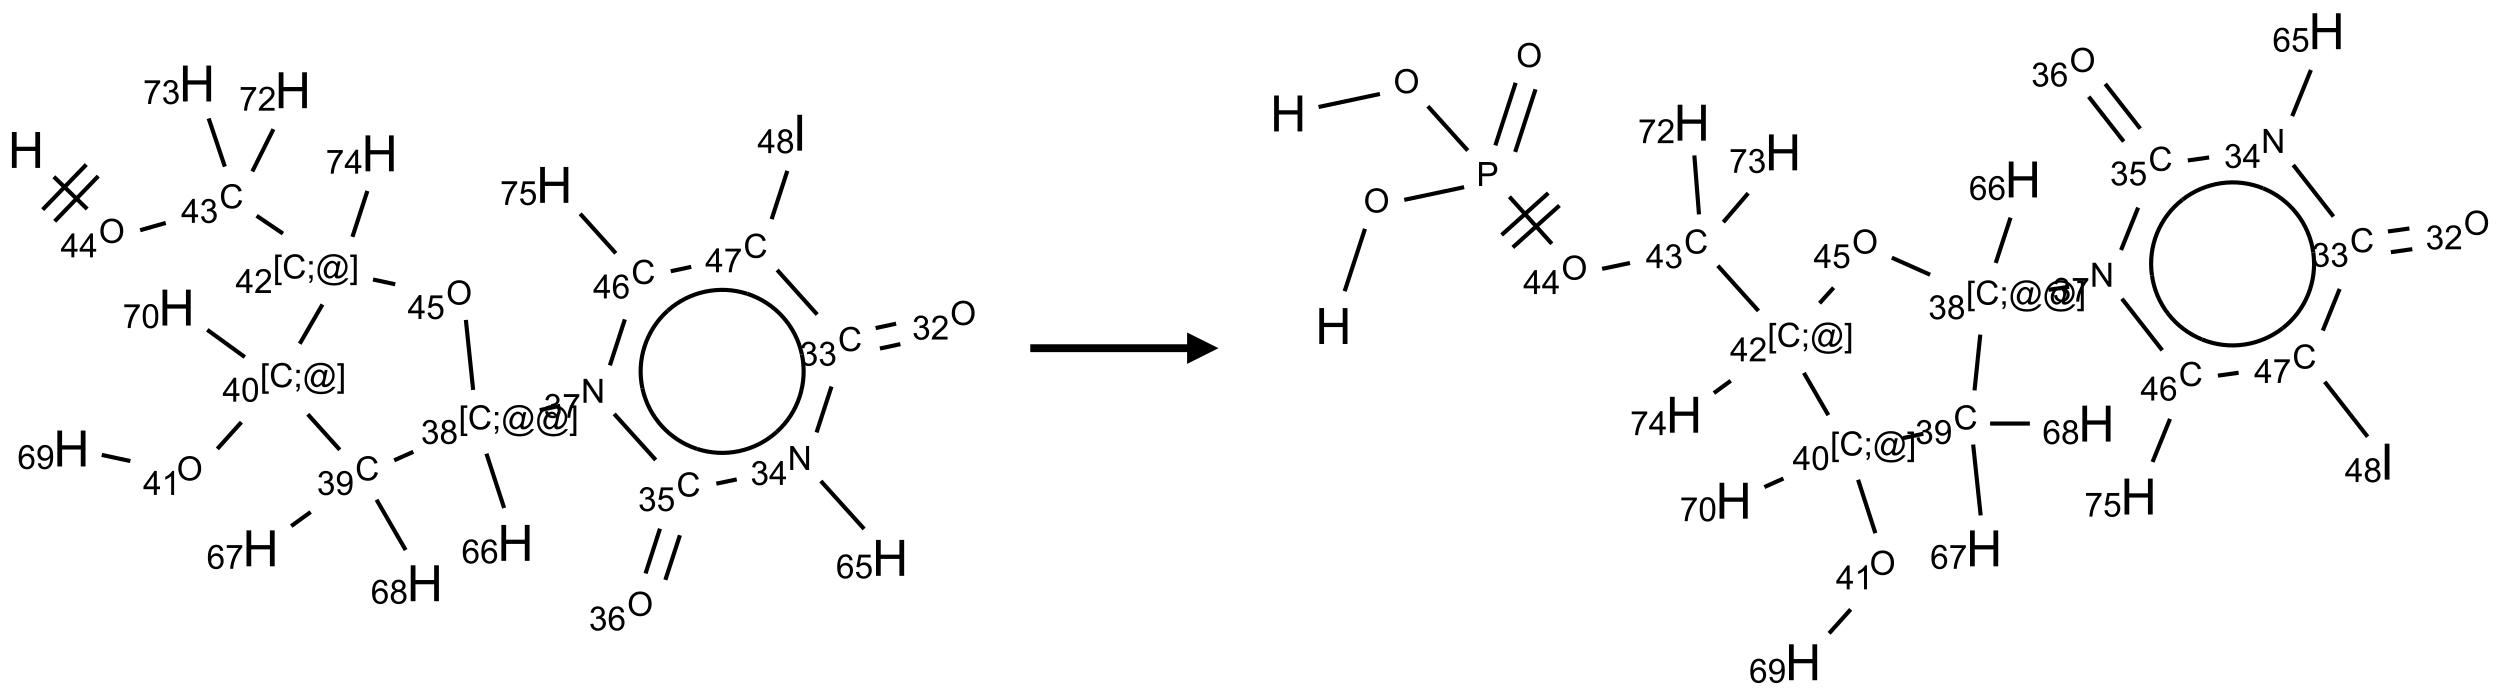 <?xml version="1.0" encoding="UTF-8"?>
<svg xmlns="http://www.w3.org/2000/svg" xmlns:xlink="http://www.w3.org/1999/xlink" width="797" height="222" viewBox="0 0 797 222">
<defs>
<g>
<g id="glyph-0-0">
<path d="M 2 0 L 2 -10 L 10 -10 L 10 0 Z M 2.25 -0.25 L 9.75 -0.25 L 9.75 -9.75 L 2.25 -9.75 Z M 2.25 -0.25 "/>
</g>
<g id="glyph-0-1">
<path d="M 1.281 0 L 1.281 -11.453 L 2.797 -11.453 L 2.797 -6.75 L 8.75 -6.75 L 8.75 -11.453 L 10.266 -11.453 L 10.266 0 L 8.75 0 L 8.75 -5.398 L 2.797 -5.398 L 2.797 0 Z M 1.281 0 "/>
</g>
<g id="glyph-0-2">
<path d="M 1.492 0 L 1.492 -11.453 L 3.008 -11.453 L 3.008 0 Z M 1.492 0 "/>
</g>
<g id="glyph-1-0">
<path d="M 1.332 0 L 1.332 -6.668 L 6.668 -6.668 L 6.668 0 Z M 1.5 -0.168 L 6.5 -0.168 L 6.5 -6.5 L 1.5 -6.5 Z M 1.5 -0.168 "/>
</g>
<g id="glyph-1-1">
<path d="M 0.516 -3.719 C 0.516 -4.984 0.855 -5.977 1.535 -6.695 C 2.215 -7.414 3.094 -7.77 4.172 -7.77 C 4.875 -7.77 5.512 -7.602 6.078 -7.266 C 6.645 -6.93 7.074 -6.461 7.371 -5.855 C 7.668 -5.254 7.816 -4.57 7.816 -3.809 C 7.816 -3.035 7.66 -2.34 7.348 -1.73 C 7.035 -1.117 6.594 -0.656 6.02 -0.34 C 5.449 -0.027 4.828 0.129 4.168 0.129 C 3.449 0.129 2.805 -0.043 2.238 -0.391 C 1.672 -0.738 1.246 -1.211 0.953 -1.812 C 0.66 -2.414 0.516 -3.047 0.516 -3.719 Z M 1.559 -3.703 C 1.559 -2.781 1.805 -2.059 2.301 -1.527 C 2.793 -1 3.414 -0.734 4.16 -0.734 C 4.922 -0.734 5.547 -1 6.039 -1.535 C 6.531 -2.07 6.777 -2.828 6.777 -3.812 C 6.777 -4.434 6.672 -4.977 6.461 -5.441 C 6.25 -5.902 5.945 -6.262 5.539 -6.52 C 5.133 -6.773 4.68 -6.902 4.176 -6.902 C 3.461 -6.902 2.848 -6.656 2.332 -6.164 C 1.816 -5.672 1.559 -4.852 1.559 -3.703 Z M 1.559 -3.703 "/>
</g>
<g id="glyph-1-2">
<path d="M 3.449 0 L 3.449 -1.828 L 0.137 -1.828 L 0.137 -2.688 L 3.621 -7.637 L 4.387 -7.637 L 4.387 -2.688 L 5.418 -2.688 L 5.418 -1.828 L 4.387 -1.828 L 4.387 0 Z M 3.449 -2.688 L 3.449 -6.129 L 1.059 -2.688 Z M 3.449 -2.688 "/>
</g>
<g id="glyph-1-3">
<path d="M 6.27 -2.676 L 7.281 -2.422 C 7.07 -1.594 6.688 -0.961 6.137 -0.523 C 5.586 -0.086 4.914 0.129 4.121 0.129 C 3.297 0.129 2.629 -0.039 2.113 -0.371 C 1.598 -0.707 1.203 -1.191 0.934 -1.828 C 0.664 -2.465 0.531 -3.145 0.531 -3.875 C 0.531 -4.672 0.684 -5.363 0.988 -5.957 C 1.293 -6.547 1.723 -6.996 2.285 -7.305 C 2.844 -7.613 3.461 -7.766 4.137 -7.766 C 4.898 -7.766 5.543 -7.57 6.062 -7.184 C 6.582 -6.793 6.945 -6.246 7.152 -5.543 L 6.156 -5.309 C 5.98 -5.863 5.723 -6.266 5.387 -6.52 C 5.051 -6.773 4.625 -6.902 4.113 -6.902 C 3.527 -6.902 3.039 -6.762 2.645 -6.48 C 2.25 -6.199 1.973 -5.82 1.812 -5.348 C 1.652 -4.871 1.574 -4.383 1.574 -3.879 C 1.574 -3.23 1.668 -2.664 1.855 -2.18 C 2.047 -1.695 2.34 -1.332 2.738 -1.094 C 3.137 -0.855 3.57 -0.734 4.035 -0.734 C 4.602 -0.734 5.082 -0.898 5.473 -1.223 C 5.867 -1.551 6.133 -2.035 6.27 -2.676 Z M 6.27 -2.676 "/>
</g>
<g id="glyph-1-4">
<path d="M 0.449 -2.016 L 1.387 -2.141 C 1.492 -1.609 1.676 -1.227 1.934 -0.992 C 2.191 -0.758 2.508 -0.641 2.879 -0.641 C 3.32 -0.641 3.695 -0.793 3.996 -1.098 C 4.301 -1.402 4.453 -1.781 4.453 -2.234 C 4.453 -2.664 4.312 -3.02 4.031 -3.301 C 3.75 -3.578 3.391 -3.719 2.957 -3.719 C 2.781 -3.719 2.562 -3.684 2.297 -3.613 L 2.402 -4.438 C 2.465 -4.43 2.516 -4.426 2.551 -4.426 C 2.949 -4.426 3.312 -4.531 3.629 -4.738 C 3.949 -4.949 4.109 -5.27 4.109 -5.703 C 4.109 -6.047 3.992 -6.332 3.762 -6.559 C 3.527 -6.785 3.227 -6.895 2.859 -6.895 C 2.496 -6.895 2.191 -6.781 1.949 -6.551 C 1.707 -6.324 1.547 -5.98 1.48 -5.52 L 0.543 -5.688 C 0.656 -6.316 0.918 -6.805 1.324 -7.148 C 1.73 -7.492 2.234 -7.668 2.84 -7.668 C 3.254 -7.668 3.641 -7.578 3.988 -7.398 C 4.34 -7.219 4.609 -6.977 4.793 -6.668 C 4.98 -6.359 5.074 -6.031 5.074 -5.684 C 5.074 -5.352 4.984 -5.051 4.809 -4.781 C 4.629 -4.512 4.367 -4.297 4.02 -4.137 C 4.473 -4.031 4.824 -3.816 5.074 -3.488 C 5.324 -3.16 5.449 -2.75 5.449 -2.254 C 5.449 -1.59 5.203 -1.023 4.719 -0.559 C 4.234 -0.098 3.617 0.137 2.875 0.137 C 2.203 0.137 1.648 -0.062 1.207 -0.465 C 0.762 -0.863 0.512 -1.379 0.449 -2.016 Z M 0.449 -2.016 "/>
</g>
<g id="glyph-1-5">
<path d="M 0.723 2.121 L 0.723 -7.637 L 2.793 -7.637 L 2.793 -6.859 L 1.66 -6.859 L 1.66 1.344 L 2.793 1.344 L 2.793 2.121 Z M 0.723 2.121 "/>
</g>
<g id="glyph-1-6">
<path d="M 0.949 -4.465 L 0.949 -5.531 L 2.016 -5.531 L 2.016 -4.465 Z M 0.949 0 L 0.949 -1.066 L 2.016 -1.066 L 2.016 0 C 2.016 0.391 1.945 0.711 1.809 0.949 C 1.668 1.191 1.449 1.379 1.145 1.512 L 0.887 1.109 C 1.082 1.023 1.23 0.895 1.324 0.727 C 1.418 0.559 1.469 0.316 1.48 0 Z M 0.949 0 "/>
</g>
<g id="glyph-1-7">
<path d="M 6.047 -0.848 C 5.82 -0.59 5.57 -0.379 5.289 -0.223 C 5.008 -0.062 4.73 0.016 4.449 0.016 C 4.141 0.016 3.84 -0.074 3.547 -0.254 C 3.254 -0.434 3.02 -0.715 2.836 -1.09 C 2.652 -1.465 2.562 -1.875 2.562 -2.324 C 2.562 -2.875 2.703 -3.43 2.988 -3.98 C 3.27 -4.535 3.621 -4.953 4.043 -5.23 C 4.461 -5.508 4.871 -5.645 5.266 -5.645 C 5.566 -5.645 5.855 -5.566 6.129 -5.41 C 6.402 -5.25 6.641 -5.012 6.84 -4.688 L 7.016 -5.496 L 7.949 -5.496 L 7.199 -2 C 7.094 -1.516 7.043 -1.246 7.043 -1.191 C 7.043 -1.098 7.078 -1.02 7.148 -0.949 C 7.219 -0.883 7.305 -0.848 7.406 -0.848 C 7.59 -0.848 7.832 -0.953 8.129 -1.168 C 8.527 -1.445 8.84 -1.816 9.07 -2.285 C 9.301 -2.75 9.418 -3.234 9.418 -3.73 C 9.418 -4.309 9.27 -4.852 8.973 -5.355 C 8.676 -5.859 8.23 -6.262 7.645 -6.562 C 7.055 -6.863 6.406 -7.016 5.691 -7.016 C 4.879 -7.016 4.137 -6.824 3.465 -6.445 C 2.793 -6.066 2.273 -5.52 1.902 -4.809 C 1.535 -4.098 1.348 -3.34 1.348 -2.527 C 1.348 -1.676 1.535 -0.941 1.902 -0.328 C 2.273 0.285 2.809 0.742 3.508 1.035 C 4.207 1.328 4.984 1.473 5.832 1.473 C 6.742 1.473 7.504 1.32 8.121 1.016 C 8.734 0.711 9.195 0.34 9.5 -0.098 L 10.441 -0.098 C 10.266 0.266 9.961 0.637 9.531 1.016 C 9.102 1.395 8.59 1.695 7.996 1.914 C 7.402 2.133 6.688 2.246 5.848 2.246 C 5.078 2.246 4.367 2.145 3.715 1.949 C 3.066 1.75 2.512 1.453 2.051 1.055 C 1.594 0.656 1.25 0.199 1.016 -0.316 C 0.723 -0.973 0.578 -1.684 0.578 -2.441 C 0.578 -3.289 0.75 -4.098 1.098 -4.863 C 1.523 -5.805 2.125 -6.527 2.902 -7.027 C 3.684 -7.527 4.629 -7.777 5.738 -7.777 C 6.602 -7.777 7.375 -7.602 8.059 -7.246 C 8.746 -6.895 9.285 -6.371 9.684 -5.672 C 10.02 -5.07 10.188 -4.418 10.188 -3.715 C 10.188 -2.707 9.832 -1.812 9.125 -1.031 C 8.492 -0.328 7.801 0.02 7.051 0.02 C 6.812 0.02 6.617 -0.016 6.473 -0.09 C 6.324 -0.16 6.215 -0.266 6.145 -0.402 C 6.102 -0.488 6.066 -0.637 6.047 -0.848 Z M 3.527 -2.262 C 3.527 -1.785 3.641 -1.414 3.863 -1.152 C 4.09 -0.887 4.348 -0.754 4.641 -0.754 C 4.836 -0.754 5.039 -0.812 5.254 -0.93 C 5.469 -1.047 5.676 -1.219 5.871 -1.449 C 6.066 -1.676 6.23 -1.969 6.355 -2.32 C 6.48 -2.672 6.543 -3.027 6.543 -3.379 C 6.543 -3.852 6.426 -4.219 6.191 -4.48 C 5.957 -4.738 5.672 -4.871 5.332 -4.871 C 5.109 -4.871 4.902 -4.812 4.707 -4.699 C 4.512 -4.586 4.32 -4.406 4.137 -4.156 C 3.953 -3.906 3.805 -3.602 3.691 -3.246 C 3.582 -2.887 3.527 -2.559 3.527 -2.262 Z M 3.527 -2.262 "/>
</g>
<g id="glyph-1-8">
<path d="M 2.27 2.121 L 0.203 2.121 L 0.203 1.344 L 1.332 1.344 L 1.332 -6.859 L 0.203 -6.859 L 0.203 -7.637 L 2.27 -7.637 Z M 2.27 2.121 "/>
</g>
<g id="glyph-1-9">
<path d="M 5.371 -0.902 L 5.371 0 L 0.324 0 C 0.316 -0.227 0.352 -0.441 0.434 -0.652 C 0.562 -0.996 0.766 -1.332 1.051 -1.668 C 1.332 -2 1.742 -2.387 2.277 -2.824 C 3.105 -3.504 3.668 -4.043 3.957 -4.441 C 4.25 -4.84 4.395 -5.215 4.395 -5.566 C 4.395 -5.938 4.262 -6.254 3.996 -6.508 C 3.73 -6.762 3.387 -6.891 2.957 -6.891 C 2.508 -6.891 2.145 -6.754 1.875 -6.484 C 1.605 -6.215 1.469 -5.84 1.465 -5.359 L 0.5 -5.457 C 0.566 -6.176 0.812 -6.727 1.246 -7.102 C 1.676 -7.477 2.254 -7.668 2.98 -7.668 C 3.711 -7.668 4.293 -7.465 4.719 -7.059 C 5.145 -6.652 5.359 -6.148 5.359 -5.547 C 5.359 -5.242 5.297 -4.941 5.172 -4.645 C 5.047 -4.352 4.84 -4.039 4.551 -3.715 C 4.262 -3.387 3.777 -2.938 3.105 -2.371 C 2.543 -1.898 2.18 -1.578 2.02 -1.41 C 1.859 -1.242 1.73 -1.07 1.625 -0.902 Z M 5.371 -0.902 "/>
</g>
<g id="glyph-1-10">
<path d="M 0.504 -6.637 L 0.504 -7.535 L 5.449 -7.535 L 5.449 -6.809 C 4.961 -6.289 4.48 -5.602 4.004 -4.746 C 3.527 -3.887 3.156 -3.004 2.895 -2.098 C 2.707 -1.461 2.59 -0.762 2.535 0 L 1.574 0 C 1.582 -0.602 1.703 -1.328 1.926 -2.176 C 2.152 -3.027 2.477 -3.848 2.898 -4.637 C 3.32 -5.426 3.77 -6.094 4.246 -6.637 Z M 0.504 -6.637 "/>
</g>
<g id="glyph-1-11">
<path d="M 0.441 -3.766 C 0.441 -4.668 0.535 -5.395 0.723 -5.945 C 0.906 -6.496 1.184 -6.922 1.551 -7.219 C 1.918 -7.516 2.375 -7.668 2.934 -7.668 C 3.344 -7.668 3.703 -7.586 4.012 -7.418 C 4.32 -7.254 4.574 -7.016 4.777 -6.707 C 4.977 -6.395 5.137 -6.016 5.25 -5.57 C 5.363 -5.125 5.422 -4.523 5.422 -3.766 C 5.422 -2.871 5.328 -2.148 5.145 -1.598 C 4.961 -1.047 4.688 -0.621 4.32 -0.32 C 3.953 -0.02 3.492 0.129 2.934 0.129 C 2.195 0.129 1.617 -0.133 1.199 -0.66 C 0.695 -1.297 0.441 -2.332 0.441 -3.766 Z M 1.406 -3.766 C 1.406 -2.512 1.555 -1.68 1.848 -1.262 C 2.141 -0.848 2.5 -0.641 2.934 -0.641 C 3.363 -0.641 3.727 -0.848 4.02 -1.266 C 4.312 -1.684 4.457 -2.516 4.457 -3.766 C 4.457 -5.023 4.312 -5.859 4.02 -6.27 C 3.727 -6.684 3.359 -6.891 2.922 -6.891 C 2.492 -6.891 2.148 -6.707 1.891 -6.344 C 1.566 -5.879 1.406 -5.02 1.406 -3.766 Z M 1.406 -3.766 "/>
</g>
<g id="glyph-1-12">
<path d="M 3.973 0 L 3.035 0 L 3.035 -5.973 C 2.809 -5.758 2.516 -5.543 2.148 -5.328 C 1.781 -5.113 1.453 -4.953 1.16 -4.844 L 1.16 -5.75 C 1.684 -5.996 2.145 -6.297 2.535 -6.645 C 2.93 -6.996 3.207 -7.336 3.371 -7.668 L 3.973 -7.668 Z M 3.973 0 "/>
</g>
<g id="glyph-1-13">
<path d="M 5.309 -5.766 L 4.375 -5.691 C 4.293 -6.059 4.172 -6.328 4.02 -6.496 C 3.766 -6.762 3.453 -6.895 3.082 -6.895 C 2.785 -6.895 2.523 -6.812 2.297 -6.645 C 2 -6.43 1.77 -6.117 1.598 -5.703 C 1.43 -5.289 1.34 -4.703 1.332 -3.938 C 1.559 -4.281 1.836 -4.535 2.16 -4.703 C 2.488 -4.871 2.828 -4.953 3.188 -4.953 C 3.812 -4.953 4.344 -4.723 4.785 -4.262 C 5.223 -3.801 5.441 -3.207 5.441 -2.48 C 5.441 -2 5.34 -1.555 5.133 -1.145 C 4.926 -0.73 4.641 -0.418 4.281 -0.199 C 3.922 0.02 3.512 0.129 3.051 0.129 C 2.27 0.129 1.633 -0.156 1.141 -0.73 C 0.648 -1.305 0.402 -2.254 0.402 -3.574 C 0.402 -5.051 0.672 -6.121 1.219 -6.793 C 1.695 -7.375 2.336 -7.668 3.141 -7.668 C 3.742 -7.668 4.234 -7.5 4.617 -7.16 C 5 -6.824 5.23 -6.359 5.309 -5.766 Z M 1.48 -2.473 C 1.48 -2.152 1.547 -1.844 1.684 -1.547 C 1.82 -1.25 2.016 -1.027 2.262 -0.871 C 2.508 -0.719 2.766 -0.641 3.035 -0.641 C 3.434 -0.641 3.773 -0.801 4.059 -1.121 C 4.344 -1.441 4.484 -1.875 4.484 -2.422 C 4.484 -2.949 4.344 -3.367 4.062 -3.668 C 3.781 -3.973 3.426 -4.125 3 -4.125 C 2.578 -4.125 2.219 -3.973 1.922 -3.668 C 1.625 -3.363 1.48 -2.969 1.48 -2.473 Z M 1.48 -2.473 "/>
</g>
<g id="glyph-1-14">
<path d="M 0.582 -1.766 L 1.484 -1.848 C 1.562 -1.426 1.707 -1.117 1.922 -0.926 C 2.137 -0.734 2.414 -0.641 2.75 -0.641 C 3.039 -0.641 3.289 -0.707 3.508 -0.84 C 3.727 -0.973 3.902 -1.148 4.043 -1.367 C 4.18 -1.586 4.297 -1.887 4.391 -2.262 C 4.484 -2.637 4.531 -3.016 4.531 -3.406 C 4.531 -3.449 4.531 -3.512 4.527 -3.594 C 4.34 -3.297 4.082 -3.055 3.758 -2.867 C 3.434 -2.68 3.082 -2.59 2.703 -2.59 C 2.07 -2.59 1.535 -2.816 1.098 -3.277 C 0.66 -3.734 0.441 -4.34 0.441 -5.09 C 0.441 -5.863 0.672 -6.484 1.129 -6.957 C 1.586 -7.43 2.156 -7.668 2.844 -7.668 C 3.34 -7.668 3.793 -7.531 4.207 -7.266 C 4.617 -7 4.93 -6.617 5.145 -6.121 C 5.355 -5.629 5.465 -4.91 5.465 -3.973 C 5.465 -2.996 5.359 -2.223 5.145 -1.645 C 4.934 -1.066 4.617 -0.625 4.199 -0.324 C 3.781 -0.02 3.293 0.129 2.73 0.129 C 2.133 0.129 1.645 -0.035 1.266 -0.367 C 0.887 -0.699 0.66 -1.164 0.582 -1.766 Z M 4.422 -5.137 C 4.422 -5.676 4.277 -6.102 3.992 -6.418 C 3.707 -6.734 3.359 -6.891 2.957 -6.891 C 2.543 -6.891 2.18 -6.719 1.871 -6.379 C 1.562 -6.039 1.406 -5.598 1.406 -5.059 C 1.406 -4.57 1.555 -4.176 1.848 -3.871 C 2.141 -3.566 2.5 -3.418 2.934 -3.418 C 3.367 -3.418 3.723 -3.57 4.004 -3.871 C 4.281 -4.176 4.422 -4.598 4.422 -5.137 Z M 4.422 -5.137 "/>
</g>
<g id="glyph-1-15">
<path d="M 1.887 -4.141 C 1.496 -4.281 1.207 -4.484 1.02 -4.75 C 0.832 -5.016 0.738 -5.328 0.738 -5.699 C 0.738 -6.254 0.938 -6.719 1.34 -7.098 C 1.738 -7.477 2.27 -7.668 2.934 -7.668 C 3.598 -7.668 4.137 -7.473 4.543 -7.086 C 4.949 -6.699 5.152 -6.227 5.152 -5.672 C 5.152 -5.316 5.059 -5.008 4.871 -4.746 C 4.688 -4.484 4.406 -4.281 4.027 -4.141 C 4.496 -3.988 4.852 -3.742 5.098 -3.402 C 5.34 -3.062 5.465 -2.656 5.465 -2.184 C 5.465 -1.531 5.234 -0.98 4.77 -0.535 C 4.309 -0.09 3.703 0.129 2.949 0.129 C 2.195 0.129 1.586 -0.094 1.125 -0.539 C 0.664 -0.984 0.434 -1.543 0.434 -2.207 C 0.434 -2.703 0.559 -3.121 0.809 -3.457 C 1.062 -3.793 1.422 -4.02 1.887 -4.141 Z M 1.699 -5.73 C 1.699 -5.367 1.812 -5.074 2.047 -4.844 C 2.281 -4.613 2.582 -4.5 2.953 -4.5 C 3.312 -4.5 3.609 -4.613 3.84 -4.84 C 4.07 -5.066 4.188 -5.348 4.188 -5.676 C 4.188 -6.02 4.07 -6.309 3.832 -6.543 C 3.594 -6.777 3.297 -6.895 2.941 -6.895 C 2.586 -6.895 2.289 -6.781 2.051 -6.551 C 1.816 -6.324 1.699 -6.047 1.699 -5.73 Z M 1.395 -2.203 C 1.395 -1.938 1.461 -1.676 1.586 -1.426 C 1.711 -1.176 1.902 -0.984 2.152 -0.848 C 2.402 -0.711 2.672 -0.641 2.957 -0.641 C 3.406 -0.641 3.777 -0.785 4.066 -1.074 C 4.359 -1.363 4.504 -1.727 4.504 -2.172 C 4.504 -2.625 4.355 -2.996 4.055 -3.293 C 3.754 -3.586 3.379 -3.734 2.926 -3.734 C 2.484 -3.734 2.121 -3.59 1.832 -3.297 C 1.543 -3.004 1.395 -2.641 1.395 -2.203 Z M 1.395 -2.203 "/>
</g>
<g id="glyph-1-16">
<path d="M 0.812 0 L 0.812 -7.637 L 1.848 -7.637 L 5.859 -1.641 L 5.859 -7.637 L 6.828 -7.637 L 6.828 0 L 5.793 0 L 1.781 -6 L 1.781 0 Z M 0.812 0 "/>
</g>
<g id="glyph-1-17">
<path d="M 0.441 -2 L 1.426 -2.082 C 1.5 -1.605 1.668 -1.242 1.934 -1.004 C 2.199 -0.762 2.52 -0.641 2.895 -0.641 C 3.348 -0.641 3.73 -0.812 4.043 -1.152 C 4.355 -1.492 4.512 -1.941 4.512 -2.504 C 4.512 -3.039 4.359 -3.461 4.059 -3.77 C 3.758 -4.078 3.367 -4.234 2.879 -4.234 C 2.578 -4.234 2.305 -4.164 2.062 -4.027 C 1.82 -3.891 1.629 -3.715 1.488 -3.496 L 0.609 -3.609 L 1.348 -7.531 L 5.145 -7.531 L 5.145 -6.637 L 2.098 -6.637 L 1.688 -4.582 C 2.145 -4.902 2.625 -5.062 3.129 -5.062 C 3.797 -5.062 4.359 -4.832 4.816 -4.371 C 5.277 -3.91 5.504 -3.312 5.504 -2.59 C 5.504 -1.898 5.305 -1.301 4.902 -0.797 C 4.41 -0.18 3.742 0.129 2.895 0.129 C 2.199 0.129 1.633 -0.062 1.195 -0.453 C 0.758 -0.844 0.504 -1.359 0.441 -2 Z M 0.441 -2 "/>
</g>
<g id="glyph-1-18">
<path d="M 0.824 0 L 0.824 -7.637 L 3.703 -7.637 C 4.211 -7.637 4.598 -7.609 4.863 -7.562 C 5.238 -7.5 5.555 -7.383 5.809 -7.207 C 6.062 -7.031 6.266 -6.785 6.418 -6.469 C 6.574 -6.152 6.652 -5.805 6.652 -5.426 C 6.652 -4.777 6.445 -4.227 6.031 -3.777 C 5.617 -3.328 4.871 -3.105 3.793 -3.105 L 1.832 -3.105 L 1.832 0 Z M 1.832 -4.004 L 3.809 -4.004 C 4.461 -4.004 4.922 -4.125 5.199 -4.371 C 5.473 -4.613 5.609 -4.953 5.609 -5.395 C 5.609 -5.715 5.527 -5.988 5.367 -6.215 C 5.207 -6.441 4.992 -6.594 4.73 -6.668 C 4.559 -6.711 4.246 -6.734 3.785 -6.734 L 1.832 -6.734 Z M 1.832 -4.004 "/>
</g>
</g>
</defs>
<path fill="none" stroke-width="0.033" stroke-linecap="butt" stroke-linejoin="miter" stroke="rgb(0%, 0%, 0%)" stroke-opacity="1" stroke-miterlimit="10" d="M 0.222 0.743 L 0.488 1 " transform="matrix(40, 0, 0, 40, 8.279, 26.629)"/>
<path fill="none" stroke-width="0.033" stroke-linecap="butt" stroke-linejoin="miter" stroke="rgb(0%, 0%, 0%)" stroke-opacity="1" stroke-miterlimit="10" d="M 0.229 1.098 L 0.576 0.738 " transform="matrix(40, 0, 0, 40, 8.279, 26.629)"/>
<path fill="none" stroke-width="0.033" stroke-linecap="butt" stroke-linejoin="miter" stroke="rgb(0%, 0%, 0%)" stroke-opacity="1" stroke-miterlimit="10" d="M 0.133 1.005 L 0.481 0.646 " transform="matrix(40, 0, 0, 40, 8.279, 26.629)"/>
<path fill="none" stroke-width="0.033" stroke-linecap="butt" stroke-linejoin="miter" stroke="rgb(0%, 0%, 0%)" stroke-opacity="1" stroke-miterlimit="10" d="M 0.91 1.169 L 1.114 1.111 " transform="matrix(40, 0, 0, 40, 8.279, 26.629)"/>
<path fill="none" stroke-width="0.033" stroke-linecap="butt" stroke-linejoin="miter" stroke="rgb(0%, 0%, 0%)" stroke-opacity="1" stroke-miterlimit="10" d="M 1.838 1.054 L 2.048 1.196 " transform="matrix(40, 0, 0, 40, 8.279, 26.629)"/>
<path fill="none" stroke-width="0.033" stroke-linecap="butt" stroke-linejoin="miter" stroke="rgb(0%, 0%, 0%)" stroke-opacity="1" stroke-miterlimit="10" d="M 2.602 1.222 L 2.721 0.856 " transform="matrix(40, 0, 0, 40, 8.279, 26.629)"/>
<path fill="none" stroke-width="0.033" stroke-linecap="butt" stroke-linejoin="miter" stroke="rgb(0%, 0%, 0%)" stroke-opacity="1" stroke-miterlimit="10" d="M 2.363 1.761 L 2.182 2.074 " transform="matrix(40, 0, 0, 40, 8.279, 26.629)"/>
<path fill="none" stroke-width="0.033" stroke-linecap="butt" stroke-linejoin="miter" stroke="rgb(0%, 0%, 0%)" stroke-opacity="1" stroke-miterlimit="10" d="M 1.717 2.699 L 1.525 2.912 " transform="matrix(40, 0, 0, 40, 8.279, 26.629)"/>
<path fill="none" stroke-width="0.033" stroke-linecap="butt" stroke-linejoin="miter" stroke="rgb(0%, 0%, 0%)" stroke-opacity="1" stroke-miterlimit="10" d="M 0.832 3.009 L 0.604 2.96 " transform="matrix(40, 0, 0, 40, 8.279, 26.629)"/>
<path fill="none" stroke-width="0.033" stroke-linecap="butt" stroke-linejoin="miter" stroke="rgb(0%, 0%, 0%)" stroke-opacity="1" stroke-miterlimit="10" d="M 1.744 2.18 L 1.445 1.963 " transform="matrix(40, 0, 0, 40, 8.279, 26.629)"/>
<path fill="none" stroke-width="0.033" stroke-linecap="butt" stroke-linejoin="miter" stroke="rgb(0%, 0%, 0%)" stroke-opacity="1" stroke-miterlimit="10" d="M 2.246 2.636 L 2.501 2.919 " transform="matrix(40, 0, 0, 40, 8.279, 26.629)"/>
<path fill="none" stroke-width="0.033" stroke-linecap="butt" stroke-linejoin="miter" stroke="rgb(0%, 0%, 0%)" stroke-opacity="1" stroke-miterlimit="10" d="M 2.269 3.415 L 2.114 3.527 " transform="matrix(40, 0, 0, 40, 8.279, 26.629)"/>
<path fill="none" stroke-width="0.033" stroke-linecap="butt" stroke-linejoin="miter" stroke="rgb(0%, 0%, 0%)" stroke-opacity="1" stroke-miterlimit="10" d="M 2.794 3.317 L 3.026 3.718 " transform="matrix(40, 0, 0, 40, 8.279, 26.629)"/>
<path fill="none" stroke-width="0.033" stroke-linecap="butt" stroke-linejoin="miter" stroke="rgb(0%, 0%, 0%)" stroke-opacity="1" stroke-miterlimit="10" d="M 2.935 3.003 L 3.087 2.935 " transform="matrix(40, 0, 0, 40, 8.279, 26.629)"/>
<path fill="none" stroke-width="0.033" stroke-linecap="butt" stroke-linejoin="miter" stroke="rgb(0%, 0%, 0%)" stroke-opacity="1" stroke-miterlimit="10" d="M 4.095 2.603 L 4.258 2.568 " transform="matrix(40, 0, 0, 40, 8.279, 26.629)"/>
<path fill="none" stroke-width="0.033" stroke-linecap="butt" stroke-linejoin="miter" stroke="rgb(0%, 0%, 0%)" stroke-opacity="1" stroke-miterlimit="10" d="M 4.688 2.633 L 5.019 3 " transform="matrix(40, 0, 0, 40, 8.279, 26.629)"/>
<path fill="none" stroke-width="0.033" stroke-linecap="butt" stroke-linejoin="miter" stroke="rgb(0%, 0%, 0%)" stroke-opacity="1" stroke-miterlimit="10" d="M 5.053 3.548 L 4.938 3.905 " transform="matrix(40, 0, 0, 40, 8.279, 26.629)"/>
<path fill="none" stroke-width="0.033" stroke-linecap="butt" stroke-linejoin="miter" stroke="rgb(0%, 0%, 0%)" stroke-opacity="1" stroke-miterlimit="10" d="M 5.212 3.6 L 5.096 3.956 " transform="matrix(40, 0, 0, 40, 8.279, 26.629)"/>
<path fill="none" stroke-width="0.033" stroke-linecap="butt" stroke-linejoin="miter" stroke="rgb(0%, 0%, 0%)" stroke-opacity="1" stroke-miterlimit="10" d="M 5.502 3.189 L 5.665 3.155 " transform="matrix(40, 0, 0, 40, 8.279, 26.629)"/>
<path fill="none" stroke-width="0.033" stroke-linecap="butt" stroke-linejoin="miter" stroke="rgb(0%, 0%, 0%)" stroke-opacity="1" stroke-miterlimit="10" d="M 6.335 3.168 L 6.68 3.55 " transform="matrix(40, 0, 0, 40, 8.279, 26.629)"/>
<path fill="none" stroke-width="0.033" stroke-linecap="butt" stroke-linejoin="miter" stroke="rgb(0%, 0%, 0%)" stroke-opacity="1" stroke-miterlimit="10" d="M 6.301 2.781 L 6.42 2.415 " transform="matrix(40, 0, 0, 40, 8.279, 26.629)"/>
<path fill="none" stroke-width="0.033" stroke-linecap="butt" stroke-linejoin="miter" stroke="rgb(0%, 0%, 0%)" stroke-opacity="1" stroke-miterlimit="10" d="M 6.806 2.112 L 6.969 2.077 " transform="matrix(40, 0, 0, 40, 8.279, 26.629)"/>
<path fill="none" stroke-width="0.033" stroke-linecap="butt" stroke-linejoin="miter" stroke="rgb(0%, 0%, 0%)" stroke-opacity="1" stroke-miterlimit="10" d="M 6.772 1.949 L 6.935 1.914 " transform="matrix(40, 0, 0, 40, 8.279, 26.629)"/>
<path fill="none" stroke-width="0.033" stroke-linecap="butt" stroke-linejoin="miter" stroke="rgb(0%, 0%, 0%)" stroke-opacity="1" stroke-miterlimit="10" d="M 6.306 1.841 L 5.987 1.486 " transform="matrix(40, 0, 0, 40, 8.279, 26.629)"/>
<path fill="none" stroke-width="0.033" stroke-linecap="butt" stroke-linejoin="miter" stroke="rgb(0%, 0%, 0%)" stroke-opacity="1" stroke-miterlimit="10" d="M 5.943 1.081 L 6.068 0.696 " transform="matrix(40, 0, 0, 40, 8.279, 26.629)"/>
<path fill="none" stroke-width="0.033" stroke-linecap="butt" stroke-linejoin="miter" stroke="rgb(0%, 0%, 0%)" stroke-opacity="1" stroke-miterlimit="10" d="M 5.302 1.461 L 5.139 1.496 " transform="matrix(40, 0, 0, 40, 8.279, 26.629)"/>
<path fill="none" stroke-width="0.033" stroke-linecap="butt" stroke-linejoin="miter" stroke="rgb(0%, 0%, 0%)" stroke-opacity="1" stroke-miterlimit="10" d="M 4.773 1.88 L 4.654 2.246 " transform="matrix(40, 0, 0, 40, 8.279, 26.629)"/>
<path fill="none" stroke-width="0.033" stroke-linecap="butt" stroke-linejoin="miter" stroke="rgb(0%, 0%, 0%)" stroke-opacity="1" stroke-miterlimit="10" d="M 4.701 1.353 L 4.417 1.038 " transform="matrix(40, 0, 0, 40, 8.279, 26.629)"/>
<path fill="none" stroke-width="0.033" stroke-linecap="butt" stroke-linejoin="miter" stroke="rgb(0%, 0%, 0%)" stroke-opacity="1" stroke-miterlimit="10" d="M 3.67 2.95 L 3.811 3.383 " transform="matrix(40, 0, 0, 40, 8.279, 26.629)"/>
<path fill="none" stroke-width="0.033" stroke-linecap="butt" stroke-linejoin="miter" stroke="rgb(0%, 0%, 0%)" stroke-opacity="1" stroke-miterlimit="10" d="M 3.564 2.442 L 3.506 1.884 " transform="matrix(40, 0, 0, 40, 8.279, 26.629)"/>
<path fill="none" stroke-width="0.033" stroke-linecap="butt" stroke-linejoin="miter" stroke="rgb(0%, 0%, 0%)" stroke-opacity="1" stroke-miterlimit="10" d="M 2.943 1.6 L 2.766 1.562 " transform="matrix(40, 0, 0, 40, 8.279, 26.629)"/>
<path fill="none" stroke-width="0.033" stroke-linecap="butt" stroke-linejoin="miter" stroke="rgb(0%, 0%, 0%)" stroke-opacity="1" stroke-miterlimit="10" d="M 1.804 0.701 L 1.972 0.364 " transform="matrix(40, 0, 0, 40, 8.279, 26.629)"/>
<path fill="none" stroke-width="0.033" stroke-linecap="butt" stroke-linejoin="miter" stroke="rgb(0%, 0%, 0%)" stroke-opacity="1" stroke-miterlimit="10" d="M 1.585 0.662 L 1.456 0.278 " transform="matrix(40, 0, 0, 40, 8.279, 26.629)"/>
<path fill="none" stroke-width="0.033" stroke-linecap="butt" stroke-linejoin="miter" stroke="rgb(0%, 0%, 0%)" stroke-opacity="1" stroke-miterlimit="10" d="M 5.348 2.912 C 5.127 2.84 4.962 2.656 4.913 2.429 " transform="matrix(40, 0, 0, 40, 8.279, 26.629)"/>
<path fill="none" stroke-width="0.033" stroke-linecap="butt" stroke-linejoin="miter" stroke="rgb(0%, 0%, 0%)" stroke-opacity="1" stroke-miterlimit="10" d="M 5.983 2.777 C 5.811 2.932 5.569 2.984 5.348 2.912 " transform="matrix(40, 0, 0, 40, 8.279, 26.629)"/>
<path fill="none" stroke-width="0.033" stroke-linecap="butt" stroke-linejoin="miter" stroke="rgb(0%, 0%, 0%)" stroke-opacity="1" stroke-miterlimit="10" d="M 6.184 2.159 C 6.232 2.386 6.156 2.622 5.983 2.777 " transform="matrix(40, 0, 0, 40, 8.279, 26.629)"/>
<path fill="none" stroke-width="0.033" stroke-linecap="butt" stroke-linejoin="miter" stroke="rgb(0%, 0%, 0%)" stroke-opacity="1" stroke-miterlimit="10" d="M 5.749 1.676 C 5.97 1.748 6.136 1.932 6.184 2.159 " transform="matrix(40, 0, 0, 40, 8.279, 26.629)"/>
<path fill="none" stroke-width="0.033" stroke-linecap="butt" stroke-linejoin="miter" stroke="rgb(0%, 0%, 0%)" stroke-opacity="1" stroke-miterlimit="10" d="M 5.114 1.811 C 5.286 1.656 5.529 1.605 5.749 1.676 " transform="matrix(40, 0, 0, 40, 8.279, 26.629)"/>
<path fill="none" stroke-width="0.033" stroke-linecap="butt" stroke-linejoin="miter" stroke="rgb(0%, 0%, 0%)" stroke-opacity="1" stroke-miterlimit="10" d="M 4.913 2.429 C 4.865 2.202 4.942 1.967 5.114 1.811 " transform="matrix(40, 0, 0, 40, 8.279, 26.629)"/>
<g fill="rgb(0%, 0%, 0%)" fill-opacity="1">
<use xlink:href="#glyph-0-1" x="2.508" y="53.527"/>
</g>
<g fill="rgb(0%, 0%, 0%)" fill-opacity="1">
<use xlink:href="#glyph-1-1" x="31.477" y="77.438"/>
</g>
<g fill="rgb(0%, 0%, 0%)" fill-opacity="1">
<use xlink:href="#glyph-1-2" x="19.309" y="82.035"/>
<use xlink:href="#glyph-1-2" x="25.241" y="82.035"/>
</g>
<g fill="rgb(0%, 0%, 0%)" fill-opacity="1">
<use xlink:href="#glyph-1-3" x="69.91" y="66.406"/>
</g>
<g fill="rgb(0%, 0%, 0%)" fill-opacity="1">
<use xlink:href="#glyph-1-2" x="57.727" y="71.043"/>
<use xlink:href="#glyph-1-4" x="63.659" y="71.043"/>
</g>
<g fill="rgb(0%, 0%, 0%)" fill-opacity="1">
<use xlink:href="#glyph-1-5" x="86.996" y="88.781"/>
<use xlink:href="#glyph-1-3" x="89.96" y="88.781"/>
<use xlink:href="#glyph-1-6" x="97.663" y="88.781"/>
<use xlink:href="#glyph-1-7" x="100.626" y="88.781"/>
<use xlink:href="#glyph-1-8" x="111.454" y="88.781"/>
</g>
<g fill="rgb(0%, 0%, 0%)" fill-opacity="1">
<use xlink:href="#glyph-1-2" x="75.086" y="93.41"/>
<use xlink:href="#glyph-1-9" x="81.018" y="93.41"/>
</g>
<g fill="rgb(0%, 0%, 0%)" fill-opacity="1">
<use xlink:href="#glyph-0-1" x="115.254" y="54.613"/>
</g>
<g fill="rgb(0%, 0%, 0%)" fill-opacity="1">
<use xlink:href="#glyph-1-10" x="103.848" y="55.375"/>
<use xlink:href="#glyph-1-2" x="109.78" y="55.375"/>
</g>
<g fill="rgb(0%, 0%, 0%)" fill-opacity="1">
<use xlink:href="#glyph-1-5" x="82.875" y="123.422"/>
<use xlink:href="#glyph-1-3" x="85.839" y="123.422"/>
<use xlink:href="#glyph-1-6" x="93.542" y="123.422"/>
<use xlink:href="#glyph-1-7" x="96.505" y="123.422"/>
<use xlink:href="#glyph-1-8" x="107.333" y="123.422"/>
</g>
<g fill="rgb(0%, 0%, 0%)" fill-opacity="1">
<use xlink:href="#glyph-1-2" x="70.914" y="128.051"/>
<use xlink:href="#glyph-1-11" x="76.846" y="128.051"/>
</g>
<g fill="rgb(0%, 0%, 0%)" fill-opacity="1">
<use xlink:href="#glyph-1-1" x="56.324" y="153.145"/>
</g>
<g fill="rgb(0%, 0%, 0%)" fill-opacity="1">
<use xlink:href="#glyph-1-2" x="45.598" y="157.777"/>
<use xlink:href="#glyph-1-12" x="51.53" y="157.777"/>
</g>
<g fill="rgb(0%, 0%, 0%)" fill-opacity="1">
<use xlink:href="#glyph-0-1" x="17" y="148.707"/>
</g>
<g fill="rgb(0%, 0%, 0%)" fill-opacity="1">
<use xlink:href="#glyph-1-13" x="5.551" y="149.5"/>
<use xlink:href="#glyph-1-14" x="11.483" y="149.5"/>
</g>
<g fill="rgb(0%, 0%, 0%)" fill-opacity="1">
<use xlink:href="#glyph-0-1" x="50.531" y="103.785"/>
</g>
<g fill="rgb(0%, 0%, 0%)" fill-opacity="1">
<use xlink:href="#glyph-1-10" x="39.121" y="104.578"/>
<use xlink:href="#glyph-1-11" x="45.053" y="104.578"/>
</g>
<g fill="rgb(0%, 0%, 0%)" fill-opacity="1">
<use xlink:href="#glyph-1-3" x="113.211" y="153.141"/>
</g>
<g fill="rgb(0%, 0%, 0%)" fill-opacity="1">
<use xlink:href="#glyph-1-4" x="101.012" y="157.777"/>
<use xlink:href="#glyph-1-14" x="106.944" y="157.777"/>
</g>
<g fill="rgb(0%, 0%, 0%)" fill-opacity="1">
<use xlink:href="#glyph-0-1" x="77.297" y="180.535"/>
</g>
<g fill="rgb(0%, 0%, 0%)" fill-opacity="1">
<use xlink:href="#glyph-1-13" x="65.863" y="181.328"/>
<use xlink:href="#glyph-1-10" x="71.796" y="181.328"/>
</g>
<g fill="rgb(0%, 0%, 0%)" fill-opacity="1">
<use xlink:href="#glyph-0-1" x="129.656" y="191.664"/>
</g>
<g fill="rgb(0%, 0%, 0%)" fill-opacity="1">
<use xlink:href="#glyph-1-13" x="118.207" y="192.457"/>
<use xlink:href="#glyph-1-15" x="124.139" y="192.457"/>
</g>
<g fill="rgb(0%, 0%, 0%)" fill-opacity="1">
<use xlink:href="#glyph-1-5" x="146.184" y="136.879"/>
<use xlink:href="#glyph-1-3" x="149.147" y="136.879"/>
<use xlink:href="#glyph-1-6" x="156.85" y="136.879"/>
<use xlink:href="#glyph-1-7" x="159.814" y="136.879"/>
<use xlink:href="#glyph-1-7" x="170.642" y="136.879"/>
<use xlink:href="#glyph-1-8" x="181.47" y="136.879"/>
</g>
<g fill="rgb(0%, 0%, 0%)" fill-opacity="1">
<use xlink:href="#glyph-1-4" x="134.18" y="141.508"/>
<use xlink:href="#glyph-1-15" x="140.112" y="141.508"/>
</g>
<g fill="rgb(0%, 0%, 0%)" fill-opacity="1">
<use xlink:href="#glyph-1-16" x="185.223" y="128.422"/>
</g>
<g fill="rgb(0%, 0%, 0%)" fill-opacity="1">
<use xlink:href="#glyph-1-4" x="173.32" y="133.191"/>
<use xlink:href="#glyph-1-10" x="179.253" y="133.191"/>
</g>
<g fill="rgb(0%, 0%, 0%)" fill-opacity="1">
<use xlink:href="#glyph-1-3" x="215.645" y="158.281"/>
</g>
<g fill="rgb(0%, 0%, 0%)" fill-opacity="1">
<use xlink:href="#glyph-1-4" x="203.406" y="162.918"/>
<use xlink:href="#glyph-1-17" x="209.339" y="162.918"/>
</g>
<g fill="rgb(0%, 0%, 0%)" fill-opacity="1">
<use xlink:href="#glyph-1-1" x="199.926" y="196.328"/>
</g>
<g fill="rgb(0%, 0%, 0%)" fill-opacity="1">
<use xlink:href="#glyph-1-4" x="187.73" y="200.961"/>
<use xlink:href="#glyph-1-13" x="193.663" y="200.961"/>
</g>
<g fill="rgb(0%, 0%, 0%)" fill-opacity="1">
<use xlink:href="#glyph-1-16" x="251.113" y="149.832"/>
</g>
<g fill="rgb(0%, 0%, 0%)" fill-opacity="1">
<use xlink:href="#glyph-1-4" x="239.242" y="154.602"/>
<use xlink:href="#glyph-1-2" x="245.174" y="154.602"/>
</g>
<g fill="rgb(0%, 0%, 0%)" fill-opacity="1">
<use xlink:href="#glyph-0-1" x="277.98" y="183.574"/>
</g>
<g fill="rgb(0%, 0%, 0%)" fill-opacity="1">
<use xlink:href="#glyph-1-13" x="266.492" y="184.367"/>
<use xlink:href="#glyph-1-17" x="272.424" y="184.367"/>
</g>
<g fill="rgb(0%, 0%, 0%)" fill-opacity="1">
<use xlink:href="#glyph-1-3" x="267.133" y="111.922"/>
</g>
<g fill="rgb(0%, 0%, 0%)" fill-opacity="1">
<use xlink:href="#glyph-1-4" x="254.949" y="116.559"/>
<use xlink:href="#glyph-1-4" x="260.882" y="116.559"/>
</g>
<g fill="rgb(0%, 0%, 0%)" fill-opacity="1">
<use xlink:href="#glyph-1-1" x="302.898" y="103.609"/>
</g>
<g fill="rgb(0%, 0%, 0%)" fill-opacity="1">
<use xlink:href="#glyph-1-4" x="290.777" y="108.242"/>
<use xlink:href="#glyph-1-9" x="296.71" y="108.242"/>
</g>
<g fill="rgb(0%, 0%, 0%)" fill-opacity="1">
<use xlink:href="#glyph-1-3" x="236.992" y="82.195"/>
</g>
<g fill="rgb(0%, 0%, 0%)" fill-opacity="1">
<use xlink:href="#glyph-1-2" x="224.809" y="86.801"/>
<use xlink:href="#glyph-1-10" x="230.741" y="86.801"/>
</g>
<g fill="rgb(0%, 0%, 0%)" fill-opacity="1">
<use xlink:href="#glyph-0-2" x="252.695" y="48.035"/>
</g>
<g fill="rgb(0%, 0%, 0%)" fill-opacity="1">
<use xlink:href="#glyph-1-2" x="241.457" y="48.828"/>
<use xlink:href="#glyph-1-15" x="247.389" y="48.828"/>
</g>
<g fill="rgb(0%, 0%, 0%)" fill-opacity="1">
<use xlink:href="#glyph-1-3" x="201.242" y="90.512"/>
</g>
<g fill="rgb(0%, 0%, 0%)" fill-opacity="1">
<use xlink:href="#glyph-1-2" x="189.062" y="95.148"/>
<use xlink:href="#glyph-1-13" x="194.995" y="95.148"/>
</g>
<g fill="rgb(0%, 0%, 0%)" fill-opacity="1">
<use xlink:href="#glyph-0-1" x="170.922" y="64.672"/>
</g>
<g fill="rgb(0%, 0%, 0%)" fill-opacity="1">
<use xlink:href="#glyph-1-10" x="159.43" y="65.332"/>
<use xlink:href="#glyph-1-17" x="165.362" y="65.332"/>
</g>
<g fill="rgb(0%, 0%, 0%)" fill-opacity="1">
<use xlink:href="#glyph-0-1" x="158.559" y="178.797"/>
</g>
<g fill="rgb(0%, 0%, 0%)" fill-opacity="1">
<use xlink:href="#glyph-1-13" x="147.133" y="179.59"/>
<use xlink:href="#glyph-1-13" x="153.065" y="179.59"/>
</g>
<g fill="rgb(0%, 0%, 0%)" fill-opacity="1">
<use xlink:href="#glyph-1-1" x="142.215" y="97.094"/>
</g>
<g fill="rgb(0%, 0%, 0%)" fill-opacity="1">
<use xlink:href="#glyph-1-2" x="129.957" y="101.695"/>
<use xlink:href="#glyph-1-17" x="135.889" y="101.695"/>
</g>
<g fill="rgb(0%, 0%, 0%)" fill-opacity="1">
<use xlink:href="#glyph-0-1" x="87.578" y="34.492"/>
</g>
<g fill="rgb(0%, 0%, 0%)" fill-opacity="1">
<use xlink:href="#glyph-1-10" x="76.223" y="35.285"/>
<use xlink:href="#glyph-1-9" x="82.155" y="35.285"/>
</g>
<g fill="rgb(0%, 0%, 0%)" fill-opacity="1">
<use xlink:href="#glyph-0-1" x="57.039" y="32.355"/>
</g>
<g fill="rgb(0%, 0%, 0%)" fill-opacity="1">
<use xlink:href="#glyph-1-10" x="45.605" y="33.148"/>
<use xlink:href="#glyph-1-4" x="51.538" y="33.148"/>
</g>
<path fill-rule="nonzero" fill="rgb(0%, 0%, 0%)" fill-opacity="1" d="M 328.449 112.25 L 378.449 112.25 L 378.449 116 L 388.449 111 L 378.449 106 L 378.449 109.75 L 328.449 109.75 "/>
<path fill="none" stroke-width="0.033" stroke-linecap="butt" stroke-linejoin="miter" stroke="rgb(0%, 0%, 0%)" stroke-opacity="1" stroke-miterlimit="10" d="M 0.45 2.072 L 0.612 1.575 " transform="matrix(40, 0, 0, 40, 410.678, 9.951)"/>
<path fill="none" stroke-width="0.033" stroke-linecap="butt" stroke-linejoin="miter" stroke="rgb(0%, 0%, 0%)" stroke-opacity="1" stroke-miterlimit="10" d="M 0.925 1.344 L 1.402 1.243 " transform="matrix(40, 0, 0, 40, 410.678, 9.951)"/>
<path fill="none" stroke-width="0.033" stroke-linecap="butt" stroke-linejoin="miter" stroke="rgb(0%, 0%, 0%)" stroke-opacity="1" stroke-miterlimit="10" d="M 1.809 0.962 L 1.971 0.463 " transform="matrix(40, 0, 0, 40, 410.678, 9.951)"/>
<path fill="none" stroke-width="0.033" stroke-linecap="butt" stroke-linejoin="miter" stroke="rgb(0%, 0%, 0%)" stroke-opacity="1" stroke-miterlimit="10" d="M 1.651 0.91 L 1.813 0.411 " transform="matrix(40, 0, 0, 40, 410.678, 9.951)"/>
<path fill="none" stroke-width="0.033" stroke-linecap="butt" stroke-linejoin="miter" stroke="rgb(0%, 0%, 0%)" stroke-opacity="1" stroke-miterlimit="10" d="M 1.431 0.951 L 1.113 0.598 " transform="matrix(40, 0, 0, 40, 410.678, 9.951)"/>
<path fill="none" stroke-width="0.033" stroke-linecap="butt" stroke-linejoin="miter" stroke="rgb(0%, 0%, 0%)" stroke-opacity="1" stroke-miterlimit="10" d="M 0.731 0.5 L 0.242 0.604 " transform="matrix(40, 0, 0, 40, 410.678, 9.951)"/>
<path fill="none" stroke-width="0.033" stroke-linecap="butt" stroke-linejoin="miter" stroke="rgb(0%, 0%, 0%)" stroke-opacity="1" stroke-miterlimit="10" d="M 1.763 1.319 L 2.101 1.694 " transform="matrix(40, 0, 0, 40, 410.678, 9.951)"/>
<path fill="none" stroke-width="0.033" stroke-linecap="butt" stroke-linejoin="miter" stroke="rgb(0%, 0%, 0%)" stroke-opacity="1" stroke-miterlimit="10" d="M 1.79 1.723 L 2.162 1.389 " transform="matrix(40, 0, 0, 40, 410.678, 9.951)"/>
<path fill="none" stroke-width="0.033" stroke-linecap="butt" stroke-linejoin="miter" stroke="rgb(0%, 0%, 0%)" stroke-opacity="1" stroke-miterlimit="10" d="M 1.701 1.624 L 2.073 1.29 " transform="matrix(40, 0, 0, 40, 410.678, 9.951)"/>
<path fill="none" stroke-width="0.033" stroke-linecap="butt" stroke-linejoin="miter" stroke="rgb(0%, 0%, 0%)" stroke-opacity="1" stroke-miterlimit="10" d="M 2.502 1.894 L 2.724 1.847 " transform="matrix(40, 0, 0, 40, 410.678, 9.951)"/>
<path fill="none" stroke-width="0.033" stroke-linecap="butt" stroke-linejoin="miter" stroke="rgb(0%, 0%, 0%)" stroke-opacity="1" stroke-miterlimit="10" d="M 3.424 1.869 L 3.748 2.229 " transform="matrix(40, 0, 0, 40, 410.678, 9.951)"/>
<path fill="none" stroke-width="0.033" stroke-linecap="butt" stroke-linejoin="miter" stroke="rgb(0%, 0%, 0%)" stroke-opacity="1" stroke-miterlimit="10" d="M 3.527 2.786 L 3.393 2.884 " transform="matrix(40, 0, 0, 40, 410.678, 9.951)"/>
<path fill="none" stroke-width="0.033" stroke-linecap="butt" stroke-linejoin="miter" stroke="rgb(0%, 0%, 0%)" stroke-opacity="1" stroke-miterlimit="10" d="M 4.11 2.723 L 4.305 3.06 " transform="matrix(40, 0, 0, 40, 410.678, 9.951)"/>
<path fill="none" stroke-width="0.033" stroke-linecap="butt" stroke-linejoin="miter" stroke="rgb(0%, 0%, 0%)" stroke-opacity="1" stroke-miterlimit="10" d="M 4.542 3.575 L 4.68 4.001 " transform="matrix(40, 0, 0, 40, 410.678, 9.951)"/>
<path fill="none" stroke-width="0.033" stroke-linecap="butt" stroke-linejoin="miter" stroke="rgb(0%, 0%, 0%)" stroke-opacity="1" stroke-miterlimit="10" d="M 4.483 4.608 L 4.311 4.799 " transform="matrix(40, 0, 0, 40, 410.678, 9.951)"/>
<path fill="none" stroke-width="0.033" stroke-linecap="butt" stroke-linejoin="miter" stroke="rgb(0%, 0%, 0%)" stroke-opacity="1" stroke-miterlimit="10" d="M 3.947 3.565 L 3.795 3.633 " transform="matrix(40, 0, 0, 40, 410.678, 9.951)"/>
<path fill="none" stroke-width="0.033" stroke-linecap="butt" stroke-linejoin="miter" stroke="rgb(0%, 0%, 0%)" stroke-opacity="1" stroke-miterlimit="10" d="M 4.899 3.243 L 5.062 3.208 " transform="matrix(40, 0, 0, 40, 410.678, 9.951)"/>
<path fill="none" stroke-width="0.033" stroke-linecap="butt" stroke-linejoin="miter" stroke="rgb(0%, 0%, 0%)" stroke-opacity="1" stroke-miterlimit="10" d="M 5.459 3.294 L 5.519 3.859 " transform="matrix(40, 0, 0, 40, 410.678, 9.951)"/>
<path fill="none" stroke-width="0.033" stroke-linecap="butt" stroke-linejoin="miter" stroke="rgb(0%, 0%, 0%)" stroke-opacity="1" stroke-miterlimit="10" d="M 5.594 3.127 L 5.911 3.127 " transform="matrix(40, 0, 0, 40, 410.678, 9.951)"/>
<path fill="none" stroke-width="0.033" stroke-linecap="butt" stroke-linejoin="miter" stroke="rgb(0%, 0%, 0%)" stroke-opacity="1" stroke-miterlimit="10" d="M 5.47 2.863 L 5.516 2.418 " transform="matrix(40, 0, 0, 40, 410.678, 9.951)"/>
<path fill="none" stroke-width="0.033" stroke-linecap="butt" stroke-linejoin="miter" stroke="rgb(0%, 0%, 0%)" stroke-opacity="1" stroke-miterlimit="10" d="M 6.059 2.061 L 6.224 2.037 " transform="matrix(40, 0, 0, 40, 410.678, 9.951)"/>
<path fill="none" stroke-width="0.033" stroke-linecap="butt" stroke-linejoin="miter" stroke="rgb(0%, 0%, 0%)" stroke-opacity="1" stroke-miterlimit="10" d="M 6.638 1.744 L 6.774 1.406 " transform="matrix(40, 0, 0, 40, 410.678, 9.951)"/>
<path fill="none" stroke-width="0.033" stroke-linecap="butt" stroke-linejoin="miter" stroke="rgb(0%, 0%, 0%)" stroke-opacity="1" stroke-miterlimit="10" d="M 6.791 0.777 L 6.512 0.42 " transform="matrix(40, 0, 0, 40, 410.678, 9.951)"/>
<path fill="none" stroke-width="0.033" stroke-linecap="butt" stroke-linejoin="miter" stroke="rgb(0%, 0%, 0%)" stroke-opacity="1" stroke-miterlimit="10" d="M 6.659 0.879 L 6.38 0.522 " transform="matrix(40, 0, 0, 40, 410.678, 9.951)"/>
<path fill="none" stroke-width="0.033" stroke-linecap="butt" stroke-linejoin="miter" stroke="rgb(0%, 0%, 0%)" stroke-opacity="1" stroke-miterlimit="10" d="M 7.17 1.03 L 7.34 1.006 " transform="matrix(40, 0, 0, 40, 410.678, 9.951)"/>
<path fill="none" stroke-width="0.033" stroke-linecap="butt" stroke-linejoin="miter" stroke="rgb(0%, 0%, 0%)" stroke-opacity="1" stroke-miterlimit="10" d="M 8.002 0.677 L 8.151 0.309 " transform="matrix(40, 0, 0, 40, 410.678, 9.951)"/>
<path fill="none" stroke-width="0.033" stroke-linecap="butt" stroke-linejoin="miter" stroke="rgb(0%, 0%, 0%)" stroke-opacity="1" stroke-miterlimit="10" d="M 8.01 1.066 L 8.331 1.477 " transform="matrix(40, 0, 0, 40, 410.678, 9.951)"/>
<path fill="none" stroke-width="0.033" stroke-linecap="butt" stroke-linejoin="miter" stroke="rgb(0%, 0%, 0%)" stroke-opacity="1" stroke-miterlimit="10" d="M 8.788 1.761 L 8.959 1.737 " transform="matrix(40, 0, 0, 40, 410.678, 9.951)"/>
<path fill="none" stroke-width="0.033" stroke-linecap="butt" stroke-linejoin="miter" stroke="rgb(0%, 0%, 0%)" stroke-opacity="1" stroke-miterlimit="10" d="M 8.765 1.596 L 8.936 1.572 " transform="matrix(40, 0, 0, 40, 410.678, 9.951)"/>
<path fill="none" stroke-width="0.033" stroke-linecap="butt" stroke-linejoin="miter" stroke="rgb(0%, 0%, 0%)" stroke-opacity="1" stroke-miterlimit="10" d="M 8.38 2.054 L 8.246 2.386 " transform="matrix(40, 0, 0, 40, 410.678, 9.951)"/>
<path fill="none" stroke-width="0.033" stroke-linecap="butt" stroke-linejoin="miter" stroke="rgb(0%, 0%, 0%)" stroke-opacity="1" stroke-miterlimit="10" d="M 8.261 2.794 L 8.603 3.232 " transform="matrix(40, 0, 0, 40, 410.678, 9.951)"/>
<path fill="none" stroke-width="0.033" stroke-linecap="butt" stroke-linejoin="miter" stroke="rgb(0%, 0%, 0%)" stroke-opacity="1" stroke-miterlimit="10" d="M 7.575 2.722 L 7.41 2.745 " transform="matrix(40, 0, 0, 40, 410.678, 9.951)"/>
<path fill="none" stroke-width="0.033" stroke-linecap="butt" stroke-linejoin="miter" stroke="rgb(0%, 0%, 0%)" stroke-opacity="1" stroke-miterlimit="10" d="M 6.966 2.543 L 6.645 2.132 " transform="matrix(40, 0, 0, 40, 410.678, 9.951)"/>
<path fill="none" stroke-width="0.033" stroke-linecap="butt" stroke-linejoin="miter" stroke="rgb(0%, 0%, 0%)" stroke-opacity="1" stroke-miterlimit="10" d="M 7.028 3.09 L 6.889 3.433 " transform="matrix(40, 0, 0, 40, 410.678, 9.951)"/>
<path fill="none" stroke-width="0.033" stroke-linecap="butt" stroke-linejoin="miter" stroke="rgb(0%, 0%, 0%)" stroke-opacity="1" stroke-miterlimit="10" d="M 5.639 1.847 L 5.757 1.486 " transform="matrix(40, 0, 0, 40, 410.678, 9.951)"/>
<path fill="none" stroke-width="0.033" stroke-linecap="butt" stroke-linejoin="miter" stroke="rgb(0%, 0%, 0%)" stroke-opacity="1" stroke-miterlimit="10" d="M 5.116 1.941 L 4.811 1.805 " transform="matrix(40, 0, 0, 40, 410.678, 9.951)"/>
<path fill="none" stroke-width="0.033" stroke-linecap="butt" stroke-linejoin="miter" stroke="rgb(0%, 0%, 0%)" stroke-opacity="1" stroke-miterlimit="10" d="M 4.347 2.044 L 4.235 2.168 " transform="matrix(40, 0, 0, 40, 410.678, 9.951)"/>
<path fill="none" stroke-width="0.033" stroke-linecap="butt" stroke-linejoin="miter" stroke="rgb(0%, 0%, 0%)" stroke-opacity="1" stroke-miterlimit="10" d="M 3.274 1.46 L 3.237 0.99 " transform="matrix(40, 0, 0, 40, 410.678, 9.951)"/>
<path fill="none" stroke-width="0.033" stroke-linecap="butt" stroke-linejoin="miter" stroke="rgb(0%, 0%, 0%)" stroke-opacity="1" stroke-miterlimit="10" d="M 3.468 1.522 L 3.666 1.291 " transform="matrix(40, 0, 0, 40, 410.678, 9.951)"/>
<path fill="none" stroke-width="0.033" stroke-linecap="butt" stroke-linejoin="miter" stroke="rgb(0%, 0%, 0%)" stroke-opacity="1" stroke-miterlimit="10" d="M 6.884 1.945 C 6.851 1.715 6.944 1.485 7.127 1.343 " transform="matrix(40, 0, 0, 40, 410.678, 9.951)"/>
<path fill="none" stroke-width="0.033" stroke-linecap="butt" stroke-linejoin="miter" stroke="rgb(0%, 0%, 0%)" stroke-opacity="1" stroke-miterlimit="10" d="M 7.284 2.457 C 7.068 2.37 6.916 2.175 6.884 1.945 " transform="matrix(40, 0, 0, 40, 410.678, 9.951)"/>
<path fill="none" stroke-width="0.033" stroke-linecap="butt" stroke-linejoin="miter" stroke="rgb(0%, 0%, 0%)" stroke-opacity="1" stroke-miterlimit="10" d="M 7.927 2.366 C 7.744 2.509 7.499 2.544 7.284 2.457 " transform="matrix(40, 0, 0, 40, 410.678, 9.951)"/>
<path fill="none" stroke-width="0.033" stroke-linecap="butt" stroke-linejoin="miter" stroke="rgb(0%, 0%, 0%)" stroke-opacity="1" stroke-miterlimit="10" d="M 8.17 1.764 C 8.202 1.994 8.11 2.223 7.927 2.366 " transform="matrix(40, 0, 0, 40, 410.678, 9.951)"/>
<path fill="none" stroke-width="0.033" stroke-linecap="butt" stroke-linejoin="miter" stroke="rgb(0%, 0%, 0%)" stroke-opacity="1" stroke-miterlimit="10" d="M 7.77 1.252 C 7.985 1.339 8.138 1.534 8.17 1.764 " transform="matrix(40, 0, 0, 40, 410.678, 9.951)"/>
<path fill="none" stroke-width="0.033" stroke-linecap="butt" stroke-linejoin="miter" stroke="rgb(0%, 0%, 0%)" stroke-opacity="1" stroke-miterlimit="10" d="M 7.127 1.343 C 7.31 1.2 7.555 1.165 7.77 1.252 " transform="matrix(40, 0, 0, 40, 410.678, 9.951)"/>
<g fill="rgb(0%, 0%, 0%)" fill-opacity="1">
<use xlink:href="#glyph-0-1" x="419.309" y="109.668"/>
</g>
<g fill="rgb(0%, 0%, 0%)" fill-opacity="1">
<use xlink:href="#glyph-1-1" x="434.688" y="67.746"/>
</g>
<g fill="rgb(0%, 0%, 0%)" fill-opacity="1">
<use xlink:href="#glyph-1-18" x="470.684" y="59.293"/>
</g>
<g fill="rgb(0%, 0%, 0%)" fill-opacity="1">
<use xlink:href="#glyph-1-1" x="483.352" y="21.387"/>
</g>
<g fill="rgb(0%, 0%, 0%)" fill-opacity="1">
<use xlink:href="#glyph-1-1" x="444.227" y="29.703"/>
</g>
<g fill="rgb(0%, 0%, 0%)" fill-opacity="1">
<use xlink:href="#glyph-0-1" x="404.906" y="41.898"/>
</g>
<g fill="rgb(0%, 0%, 0%)" fill-opacity="1">
<use xlink:href="#glyph-1-1" x="497.758" y="89.156"/>
</g>
<g fill="rgb(0%, 0%, 0%)" fill-opacity="1">
<use xlink:href="#glyph-1-2" x="485.59" y="93.758"/>
<use xlink:href="#glyph-1-2" x="491.522" y="93.758"/>
</g>
<g fill="rgb(0%, 0%, 0%)" fill-opacity="1">
<use xlink:href="#glyph-1-3" x="536.867" y="80.836"/>
</g>
<g fill="rgb(0%, 0%, 0%)" fill-opacity="1">
<use xlink:href="#glyph-1-2" x="524.684" y="85.473"/>
<use xlink:href="#glyph-1-4" x="530.616" y="85.473"/>
</g>
<g fill="rgb(0%, 0%, 0%)" fill-opacity="1">
<use xlink:href="#glyph-1-5" x="563.438" y="110.57"/>
<use xlink:href="#glyph-1-3" x="566.401" y="110.57"/>
<use xlink:href="#glyph-1-6" x="574.104" y="110.57"/>
<use xlink:href="#glyph-1-7" x="577.068" y="110.57"/>
<use xlink:href="#glyph-1-8" x="587.896" y="110.57"/>
</g>
<g fill="rgb(0%, 0%, 0%)" fill-opacity="1">
<use xlink:href="#glyph-1-2" x="551.527" y="115.195"/>
<use xlink:href="#glyph-1-9" x="557.46" y="115.195"/>
</g>
<g fill="rgb(0%, 0%, 0%)" fill-opacity="1">
<use xlink:href="#glyph-0-1" x="531.094" y="137.953"/>
</g>
<g fill="rgb(0%, 0%, 0%)" fill-opacity="1">
<use xlink:href="#glyph-1-10" x="519.688" y="138.715"/>
<use xlink:href="#glyph-1-2" x="525.62" y="138.715"/>
</g>
<g fill="rgb(0%, 0%, 0%)" fill-opacity="1">
<use xlink:href="#glyph-1-5" x="583.438" y="145.211"/>
<use xlink:href="#glyph-1-3" x="586.401" y="145.211"/>
<use xlink:href="#glyph-1-6" x="594.104" y="145.211"/>
<use xlink:href="#glyph-1-7" x="597.068" y="145.211"/>
<use xlink:href="#glyph-1-8" x="607.896" y="145.211"/>
</g>
<g fill="rgb(0%, 0%, 0%)" fill-opacity="1">
<use xlink:href="#glyph-1-2" x="571.477" y="149.836"/>
<use xlink:href="#glyph-1-11" x="577.409" y="149.836"/>
</g>
<g fill="rgb(0%, 0%, 0%)" fill-opacity="1">
<use xlink:href="#glyph-1-1" x="596.008" y="183.246"/>
</g>
<g fill="rgb(0%, 0%, 0%)" fill-opacity="1">
<use xlink:href="#glyph-1-2" x="585.285" y="187.879"/>
<use xlink:href="#glyph-1-12" x="591.217" y="187.879"/>
</g>
<g fill="rgb(0%, 0%, 0%)" fill-opacity="1">
<use xlink:href="#glyph-0-1" x="569.047" y="216.852"/>
</g>
<g fill="rgb(0%, 0%, 0%)" fill-opacity="1">
<use xlink:href="#glyph-1-13" x="557.598" y="217.645"/>
<use xlink:href="#glyph-1-14" x="563.53" y="217.645"/>
</g>
<g fill="rgb(0%, 0%, 0%)" fill-opacity="1">
<use xlink:href="#glyph-0-1" x="546.91" y="165.355"/>
</g>
<g fill="rgb(0%, 0%, 0%)" fill-opacity="1">
<use xlink:href="#glyph-1-10" x="535.504" y="166.145"/>
<use xlink:href="#glyph-1-11" x="541.436" y="166.145"/>
</g>
<g fill="rgb(0%, 0%, 0%)" fill-opacity="1">
<use xlink:href="#glyph-1-3" x="622.758" y="136.887"/>
</g>
<g fill="rgb(0%, 0%, 0%)" fill-opacity="1">
<use xlink:href="#glyph-1-4" x="610.559" y="141.52"/>
<use xlink:href="#glyph-1-14" x="616.491" y="141.52"/>
</g>
<g fill="rgb(0%, 0%, 0%)" fill-opacity="1">
<use xlink:href="#glyph-0-1" x="626.762" y="180.551"/>
</g>
<g fill="rgb(0%, 0%, 0%)" fill-opacity="1">
<use xlink:href="#glyph-1-13" x="615.328" y="181.34"/>
<use xlink:href="#glyph-1-10" x="621.26" y="181.34"/>
</g>
<g fill="rgb(0%, 0%, 0%)" fill-opacity="1">
<use xlink:href="#glyph-0-1" x="662.578" y="140.77"/>
</g>
<g fill="rgb(0%, 0%, 0%)" fill-opacity="1">
<use xlink:href="#glyph-1-13" x="651.129" y="141.559"/>
<use xlink:href="#glyph-1-15" x="657.061" y="141.559"/>
</g>
<g fill="rgb(0%, 0%, 0%)" fill-opacity="1">
<use xlink:href="#glyph-1-5" x="626.746" y="97.113"/>
<use xlink:href="#glyph-1-3" x="629.71" y="97.113"/>
<use xlink:href="#glyph-1-6" x="637.413" y="97.113"/>
<use xlink:href="#glyph-1-7" x="640.376" y="97.113"/>
<use xlink:href="#glyph-1-7" x="651.204" y="97.113"/>
<use xlink:href="#glyph-1-8" x="662.033" y="97.113"/>
</g>
<g fill="rgb(0%, 0%, 0%)" fill-opacity="1">
<use xlink:href="#glyph-1-4" x="614.742" y="101.742"/>
<use xlink:href="#glyph-1-15" x="620.674" y="101.742"/>
</g>
<g fill="rgb(0%, 0%, 0%)" fill-opacity="1">
<use xlink:href="#glyph-1-16" x="666.27" y="91.406"/>
</g>
<g fill="rgb(0%, 0%, 0%)" fill-opacity="1">
<use xlink:href="#glyph-1-4" x="654.367" y="96.172"/>
<use xlink:href="#glyph-1-10" x="660.299" y="96.172"/>
</g>
<g fill="rgb(0%, 0%, 0%)" fill-opacity="1">
<use xlink:href="#glyph-1-3" x="684.91" y="54.449"/>
</g>
<g fill="rgb(0%, 0%, 0%)" fill-opacity="1">
<use xlink:href="#glyph-1-4" x="672.668" y="59.086"/>
<use xlink:href="#glyph-1-17" x="678.6" y="59.086"/>
</g>
<g fill="rgb(0%, 0%, 0%)" fill-opacity="1">
<use xlink:href="#glyph-1-1" x="659.746" y="22.934"/>
</g>
<g fill="rgb(0%, 0%, 0%)" fill-opacity="1">
<use xlink:href="#glyph-1-4" x="647.551" y="27.566"/>
<use xlink:href="#glyph-1-13" x="653.483" y="27.566"/>
</g>
<g fill="rgb(0%, 0%, 0%)" fill-opacity="1">
<use xlink:href="#glyph-1-16" x="720.863" y="48.75"/>
</g>
<g fill="rgb(0%, 0%, 0%)" fill-opacity="1">
<use xlink:href="#glyph-1-4" x="708.992" y="53.52"/>
<use xlink:href="#glyph-1-2" x="714.924" y="53.52"/>
</g>
<g fill="rgb(0%, 0%, 0%)" fill-opacity="1">
<use xlink:href="#glyph-0-1" x="735.949" y="15.68"/>
</g>
<g fill="rgb(0%, 0%, 0%)" fill-opacity="1">
<use xlink:href="#glyph-1-13" x="724.457" y="16.473"/>
<use xlink:href="#glyph-1-17" x="730.389" y="16.473"/>
</g>
<g fill="rgb(0%, 0%, 0%)" fill-opacity="1">
<use xlink:href="#glyph-1-3" x="749.148" y="80.402"/>
</g>
<g fill="rgb(0%, 0%, 0%)" fill-opacity="1">
<use xlink:href="#glyph-1-4" x="736.965" y="85.039"/>
<use xlink:href="#glyph-1-4" x="742.897" y="85.039"/>
</g>
<g fill="rgb(0%, 0%, 0%)" fill-opacity="1">
<use xlink:href="#glyph-1-1" x="785.398" y="74.84"/>
</g>
<g fill="rgb(0%, 0%, 0%)" fill-opacity="1">
<use xlink:href="#glyph-1-4" x="773.277" y="79.473"/>
<use xlink:href="#glyph-1-9" x="779.21" y="79.473"/>
</g>
<g fill="rgb(0%, 0%, 0%)" fill-opacity="1">
<use xlink:href="#glyph-1-3" x="730.789" y="117.492"/>
</g>
<g fill="rgb(0%, 0%, 0%)" fill-opacity="1">
<use xlink:href="#glyph-1-2" x="718.605" y="122.098"/>
<use xlink:href="#glyph-1-10" x="724.538" y="122.098"/>
</g>
<g fill="rgb(0%, 0%, 0%)" fill-opacity="1">
<use xlink:href="#glyph-0-2" x="758.758" y="152.895"/>
</g>
<g fill="rgb(0%, 0%, 0%)" fill-opacity="1">
<use xlink:href="#glyph-1-2" x="747.52" y="153.688"/>
<use xlink:href="#glyph-1-15" x="753.452" y="153.688"/>
</g>
<g fill="rgb(0%, 0%, 0%)" fill-opacity="1">
<use xlink:href="#glyph-1-3" x="694.551" y="123.059"/>
</g>
<g fill="rgb(0%, 0%, 0%)" fill-opacity="1">
<use xlink:href="#glyph-1-2" x="682.375" y="127.695"/>
<use xlink:href="#glyph-1-13" x="688.307" y="127.695"/>
</g>
<g fill="rgb(0%, 0%, 0%)" fill-opacity="1">
<use xlink:href="#glyph-0-1" x="676.012" y="164.027"/>
</g>
<g fill="rgb(0%, 0%, 0%)" fill-opacity="1">
<use xlink:href="#glyph-1-10" x="664.52" y="164.691"/>
<use xlink:href="#glyph-1-17" x="670.452" y="164.691"/>
</g>
<g fill="rgb(0%, 0%, 0%)" fill-opacity="1">
<use xlink:href="#glyph-0-1" x="639.121" y="62.945"/>
</g>
<g fill="rgb(0%, 0%, 0%)" fill-opacity="1">
<use xlink:href="#glyph-1-13" x="627.691" y="63.738"/>
<use xlink:href="#glyph-1-13" x="633.624" y="63.738"/>
</g>
<g fill="rgb(0%, 0%, 0%)" fill-opacity="1">
<use xlink:href="#glyph-1-1" x="590.414" y="80.84"/>
</g>
<g fill="rgb(0%, 0%, 0%)" fill-opacity="1">
<use xlink:href="#glyph-1-2" x="578.156" y="85.441"/>
<use xlink:href="#glyph-1-17" x="584.089" y="85.441"/>
</g>
<g fill="rgb(0%, 0%, 0%)" fill-opacity="1">
<use xlink:href="#glyph-0-1" x="533.551" y="44.84"/>
</g>
<g fill="rgb(0%, 0%, 0%)" fill-opacity="1">
<use xlink:href="#glyph-1-10" x="522.191" y="45.633"/>
<use xlink:href="#glyph-1-9" x="528.124" y="45.633"/>
</g>
<g fill="rgb(0%, 0%, 0%)" fill-opacity="1">
<use xlink:href="#glyph-0-1" x="562.664" y="54.301"/>
</g>
<g fill="rgb(0%, 0%, 0%)" fill-opacity="1">
<use xlink:href="#glyph-1-10" x="551.23" y="55.094"/>
<use xlink:href="#glyph-1-4" x="557.163" y="55.094"/>
</g>
</svg>
